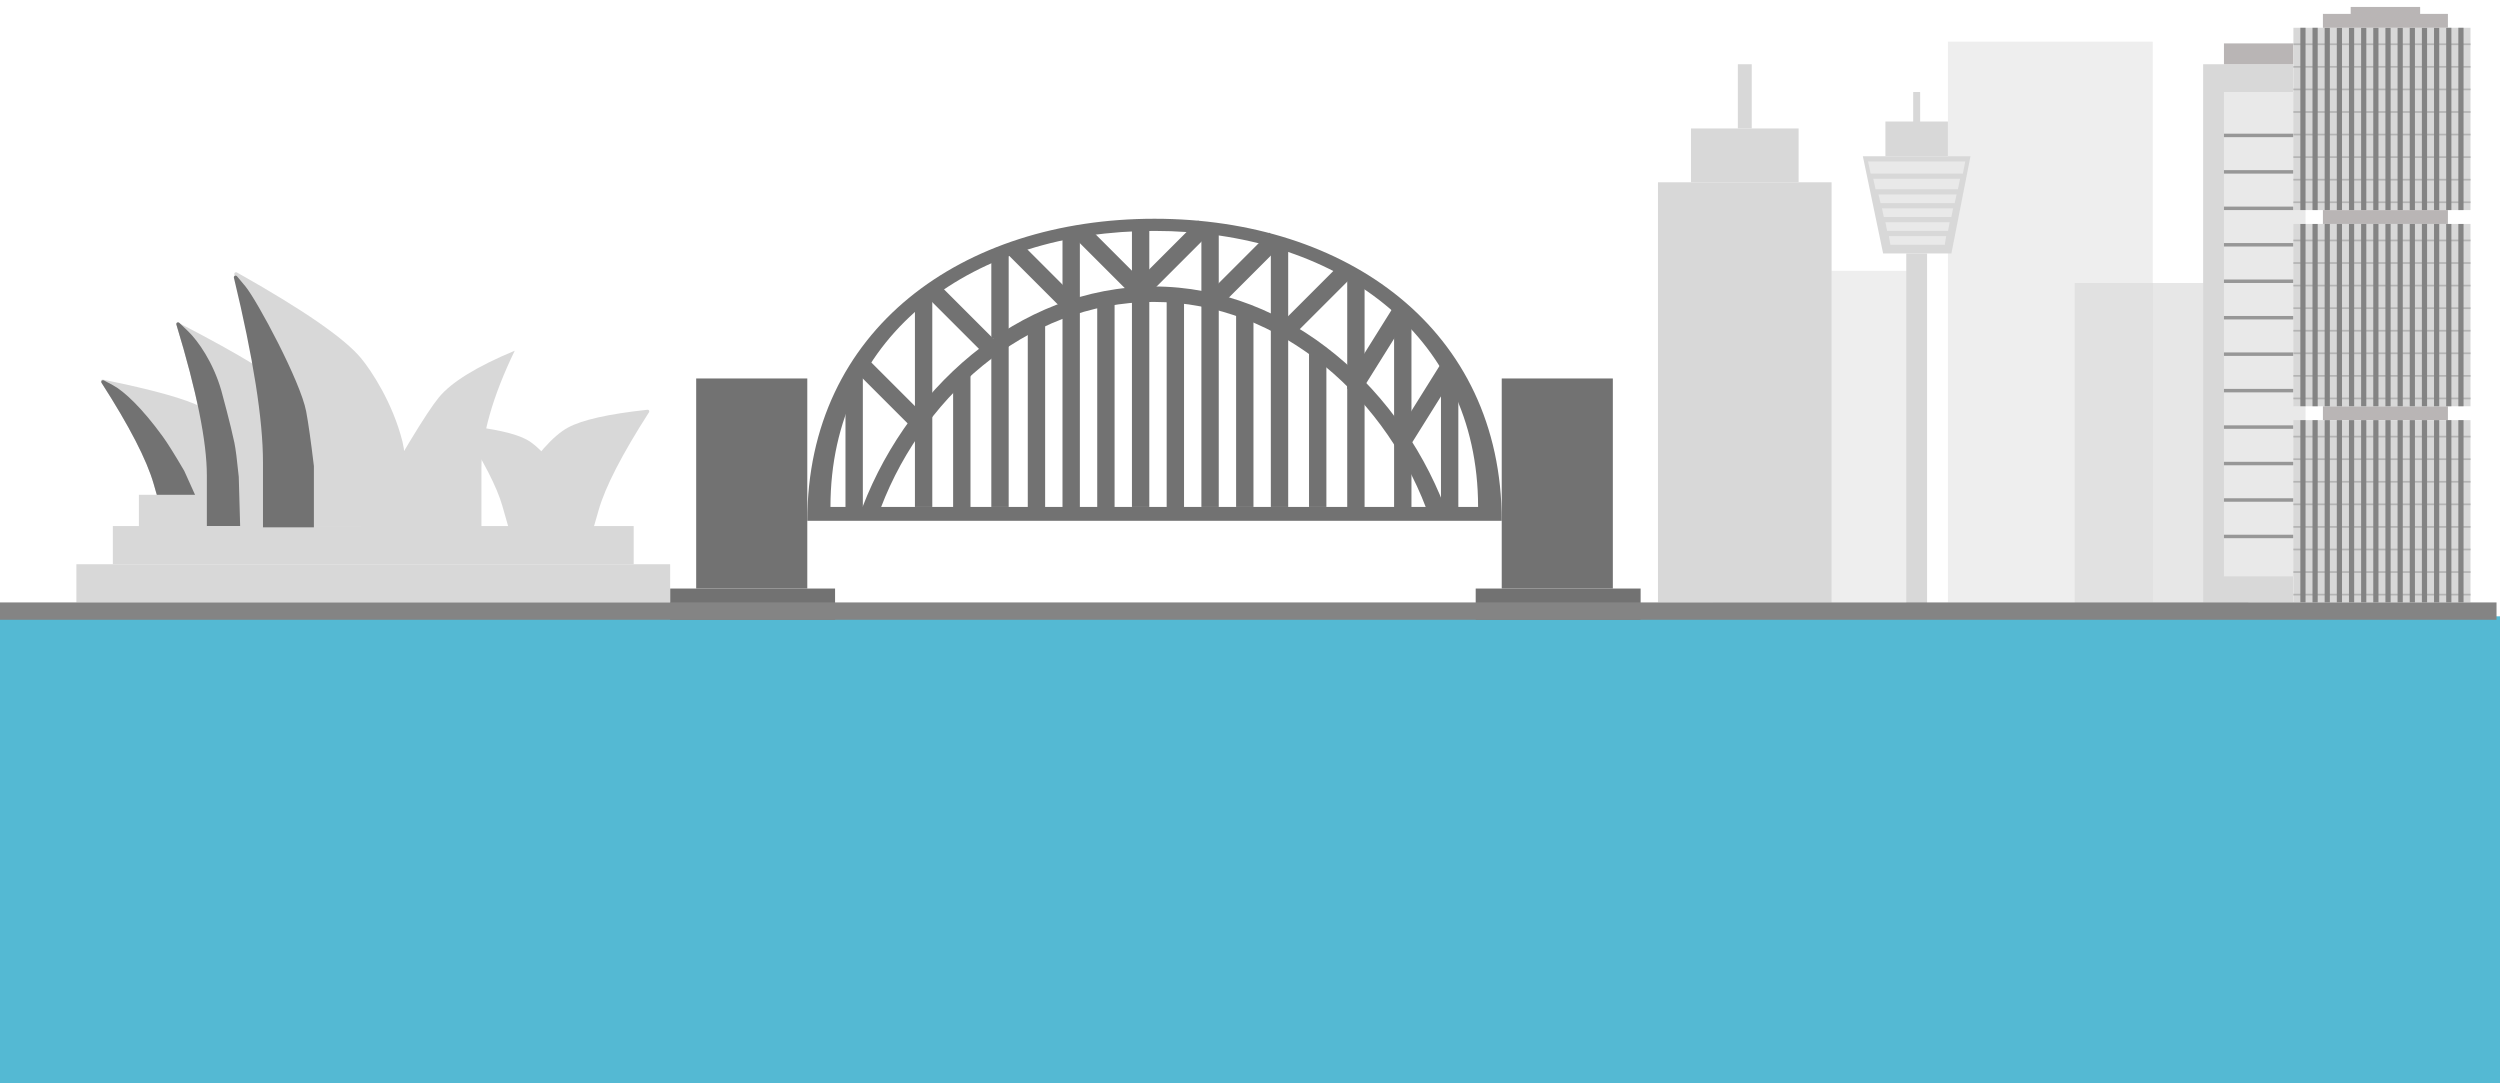 <?xml version="1.0" encoding="UTF-8"?>
<svg viewBox="0 0 1440 624" version="1.1" xmlns="http://www.w3.org/2000/svg" xmlns:xlink="http://www.w3.org/1999/xlink">
    <!-- Generator: Sketch 51.2 (57519) - http://www.bohemiancoding.com/sketch -->
    <title>Group</title>
    <desc>Created with Sketch.</desc>
    <defs>
        <filter x="-0.6%" y="-1.4%" width="101.0%" height="104.0%" filterUnits="objectBoundingBox" id="filter-1">
            <feOffset dx="-2" dy="2" in="SourceAlpha" result="shadowOffsetOuter1"></feOffset>
            <feGaussianBlur stdDeviation="2" in="shadowOffsetOuter1" result="shadowBlurOuter1"></feGaussianBlur>
            <feColorMatrix values="0 0 0 0 0   0 0 0 0 0   0 0 0 0 0  0 0 0 0.5 0" type="matrix" in="shadowBlurOuter1" result="shadowMatrixOuter1"></feColorMatrix>
            <feMerge>
                <feMergeNode in="shadowMatrixOuter1"></feMergeNode>
                <feMergeNode in="SourceGraphic"></feMergeNode>
            </feMerge>
        </filter>
    </defs>
    <g id="Page-1" stroke="none" stroke-width="1" fill="none" fill-rule="evenodd">
        <g id="HomePage" transform="translate(0, -400)">
            <g id="Group" transform="translate(-3, 402)">
                <g id="Ocean" transform="translate(0, 353)" fill="#54B9D3">
                    <rect x="0" y="0" width="1445" height="269"></rect>
                </g>
                <g id="Skyline" filter="url(#filter-1)" transform="translate(3, 0)">
                    <rect id="Rectangle-20" fill-opacity="0.431" fill="#D8D8D8" x="1124" y="20" width="118" height="323"></rect>
                    <rect id="Rectangle-20-Copy-3" fill-opacity="0.431" fill="#D8D8D8" x="989" y="152" width="118" height="191"></rect>
                    <rect id="Rectangle-20-Copy-2" fill-opacity="0.594" fill="#D8D8D8" x="1197" y="159" width="100" height="191"></rect>
                    <g id="Sydney-Tower" transform="translate(1075, 49)">
                        <rect id="Rectangle-12-Copy-2" fill="#D8D8D8" x="29" y="0" width="4" height="20"></rect>
                        <rect id="Rectangle-12-Copy" fill="#D8D8D8" x="25" y="93" width="12" height="204"></rect>
                        <rect id="Rectangle-11" fill="#D8D8D8" x="13" y="17" width="36" height="20"></rect>
                        <polygon id="Rectangle-11-Copy" fill="#D8D8D8" points="0 37 62 37 51 93 11.683 93"></polygon>
                        <path d="M57.609,47 L4.477,47 L3,40 L59,40 L57.609,47 Z" id="Combined-Shape" fill="#E9E9E9"></path>
                        <path d="M54.758,56 L7.319,56 L6,50 L56,50 L54.758,56 Z" id="Combined-Shape-Copy-2" fill="#E9E9E9"></path>
                        <path d="M52.882,64 L10.187,64 L9,59 L54,59 L52.882,64 Z" id="Combined-Shape-Copy-3" fill="#E9E9E9"></path>
                        <path d="M50.982,72 L12.082,72 L11,67 L52,67 L50.982,72 Z" id="Combined-Shape-Copy-4" fill="#E9E9E9"></path>
                        <path d="M49.081,80 L13.976,80 L13,75 L50,75 L49.081,80 Z" id="Combined-Shape-Copy-5" fill="#E9E9E9"></path>
                        <path d="M47.18,88 L15.871,88 L15,83 L48,83 L47.18,88 Z" id="Combined-Shape-Copy-6" fill="#E9E9E9"></path>
                    </g>
                    <g id="Harbour-Bridge" transform="translate(388, 122)" fill="#727272">
                        <rect id="Rectangle-10" x="464" y="213" width="95" height="18"></rect>
                        <rect id="Rectangle-10-Copy" x="0" y="213" width="95" height="18"></rect>
                        <rect id="Rectangle-9" x="266" y="45" width="10" height="121"></rect>
                        <rect id="Rectangle-9-Copy" x="286" y="46" width="10" height="121"></rect>
                        <rect id="Rectangle-9-Copy-7" x="246" y="46" width="10" height="121"></rect>
                        <rect id="Rectangle-9-Copy-2" x="306" y="50" width="10" height="116"></rect>
                        <rect id="Rectangle-9-Copy-8" x="226" y="51" width="10" height="116"></rect>
                        <rect id="Rectangle-9-Copy-3" x="326" y="55" width="10" height="111"></rect>
                        <rect id="Rectangle-9-Copy-9" x="206" y="60" width="10" height="107"></rect>
                        <rect id="Rectangle-9-Copy-4" x="346" y="63" width="10" height="103"></rect>
                        <rect id="Rectangle-9-Copy-10" x="185" y="71" width="10" height="95"></rect>
                        <rect id="Rectangle-9-Copy-5" x="368" y="75" width="10" height="91"></rect>
                        <rect id="Rectangle-9-Copy-11" x="163" y="88" width="10" height="79"></rect>
                        <rect id="Rectangle-9-Copy-6" x="390" y="92" width="10" height="75"></rect>
                        <rect id="Rectangle-9-Copy-22" x="417" y="115" width="10" height="54"></rect>
                        <rect id="Rectangle-9-Copy-12" x="141" y="112" width="10" height="54"></rect>
                        <rect id="Rectangle-9-Copy-13" x="101" y="90" width="10" height="77"></rect>
                        <rect id="Rectangle-9-Copy-23" x="444" y="87" width="10" height="80"></rect>
                        <rect id="Rectangle-9-Copy-15" x="141" y="45" width="10" height="66"></rect>
                        <rect id="Rectangle-9-Copy-17" x="185" y="19" width="10" height="50"></rect>
                        <rect id="Rectangle-9-Copy-19" x="226" y="7" width="10" height="44"></rect>
                        <rect id="Rectangle-9-Copy-21" x="266" y="1" width="10" height="44"></rect>
                        <rect id="Rectangle-9-Copy-24" x="306" y="3" width="10" height="44"></rect>
                        <rect id="Rectangle-9-Copy-25" x="346" y="14" width="10" height="50"></rect>
                        <rect id="Rectangle-9-Copy-26" x="390" y="32" width="10" height="66"></rect>
                        <rect id="Rectangle-9-Copy-27" x="417" y="53" width="10" height="75"></rect>
                        <rect id="Rectangle-9-Copy-14" transform="translate(126.153, 100.153) rotate(-45) translate(-126.153, -100.153) " x="121.153" y="76.653" width="10" height="47"></rect>
                        <rect id="Rectangle-9-Copy-16" transform="translate(168.153, 58.153) rotate(-45) translate(-168.153, -58.153) " x="163.153" y="34.653" width="10" height="47"></rect>
                        <rect id="Rectangle-9-Copy-18" transform="translate(215.213, 34.213) rotate(-45) translate(-215.213, -34.213) " x="210.213" y="9.213" width="10" height="50"></rect>
                        <rect id="Rectangle-9-Copy-20" transform="translate(252.581, 23.581) rotate(-45) translate(-252.581, -23.581) " x="247.581" y="-0.525" width="10" height="48.213"></rect>
                        <rect id="Rectangle-9-Copy-28" transform="translate(290.581, 21.581) rotate(45) translate(-290.581, -21.581) " x="285.581" y="-2.525" width="10" height="48.213"></rect>
                        <rect id="Rectangle-9-Copy-29" transform="translate(331.581, 28.581) rotate(45) translate(-331.581, -28.581) " x="326.581" y="4.475" width="10" height="48.213"></rect>
                        <rect id="Rectangle-9-Copy-30" transform="translate(372.581, 46.581) rotate(45) translate(-372.581, -46.581) " x="367.581" y="22.475" width="10" height="48.213"></rect>
                        <rect id="Rectangle-9-Copy-31" transform="translate(407.488, 74.851) rotate(32) translate(-407.488, -74.851) " x="402.488" y="49.851" width="10" height="50"></rect>
                        <rect id="Rectangle-9-Copy-32" transform="translate(435.452, 106.547) rotate(32) translate(-435.452, -106.547) " x="430.452" y="79.547" width="10" height="54"></rect>
                        <path d="M108.273,173.007 C133.811,99.062 200.39,39.007 278.5,39.007 C356.61,39.007 423.188,99.062 448.727,173.007 L437.743,173.007 C414.395,104.362 351.857,47.903 278.376,47.903 C204.895,47.903 142.358,104.362 119.009,173.007 L108.273,173.007 Z" id="Combined-Shape"></path>
                        <path d="M79,174 C79,63.543 168.543,0 279,0 C389.457,0 479,63.543 479,174 L79,174 Z M92.346,166 L465.381,166 C465.381,65.065 381.874,7 278.864,7 C175.853,7 92.346,65.065 92.346,166 Z" id="Combined-Shape"></path>
                        <rect id="Rectangle-6-Copy" x="479" y="92" width="64" height="121"></rect>
                        <rect id="Rectangle-6" x="15" y="92" width="64" height="121"></rect>
                    </g>
                    <g id="Skyscrapper-1" transform="translate(957, 33)" fill="#D8D8D8">
                        <rect id="Rectangle-12" x="46" y="0" width="8" height="37"></rect>
                        <rect id="Rectangle-11-Copy-2" x="19" y="37" width="62" height="31"></rect>
                        <rect id="Rectangle" x="0" y="68" width="100" height="242"></rect>
                    </g>
                    <g id="Opera-House" transform="translate(46, 152)">
                        <rect id="Rectangle-13" fill="#D8D8D8" x="0" y="169" width="342" height="22"></rect>
                        <rect id="Rectangle-14" fill="#D8D8D8" x="21" y="147" width="300" height="22"></rect>
                        <path d="M26.095,52.466 C52.539,66.235 69.27,76.548 76.289,83.405 C83.493,90.442 88.059,102.104 89.987,118.39 L61.389,140.364 L37.598,140.364 C37.598,140.66 37.598,133.336 37.598,118.39 C37.598,103.828 33.29,82.245 24.675,53.641 L24.676,53.641 C24.516,53.113 24.816,52.555 25.345,52.396 C25.594,52.32 25.864,52.346 26.095,52.466 Z" id="Rectangle-15-Copy-4" fill="#D8D8D8" transform="translate(56.987, 95.872) rotate(-16) translate(-56.987, -95.872) "></path>
                        <path d="M27.313,56.95 C28.456,58.037 29.873,59.407 31.564,61.059 C36.913,66.284 44.102,78.36 51.03,97.425 C52.632,101.833 54.779,109.299 57.471,119.824 L61.17,145.253 L38.474,144.307 C38.474,144.603 38.474,137.279 38.474,122.334 C38.474,107.835 34.205,86.378 25.666,57.962 L25.666,57.962 C25.507,57.433 25.807,56.876 26.336,56.717 C26.68,56.613 27.053,56.702 27.313,56.95 Z" id="Rectangle-15-Copy-7" fill="#727272" transform="translate(43.397, 100.963) rotate(-16) translate(-43.397, -100.963) "></path>
                        <rect id="Rectangle-16" fill="#D8D8D8" x="36" y="129" width="72" height="19"></rect>
                        <path d="M59.108,30.087 C94.773,48.524 117.315,62.319 126.736,71.47 C136.341,80.801 142.429,96.263 145,117.856 L106.869,146.989 L75.147,146.989 C75.147,147.382 75.147,137.671 75.147,117.856 C75.147,98.422 69.329,69.559 57.692,31.266 L57.692,31.267 C57.532,30.738 57.83,30.179 58.358,30.019 C58.608,29.943 58.877,29.968 59.108,30.087 Z" id="Rectangle-15-Copy-3" fill="#D8D8D8"></path>
                        <path d="M59.23,29.903 C60.645,31.236 62.396,32.916 64.482,34.943 C70.04,40.342 78.772,52.616 83.474,68.935 C83.749,69.892 88.943,88.985 91.031,99.112 C91.734,102.521 92.566,109.039 93.528,118.665 L94.324,146.989 L75.147,146.989 C75.147,147.382 75.147,137.671 75.147,117.856 C75.147,98.364 69.294,69.386 57.588,30.922 L57.588,30.922 C57.427,30.394 57.725,29.835 58.253,29.675 C58.596,29.57 58.969,29.657 59.23,29.903 Z" id="Rectangle-15-Copy-6" fill="#727272"></path>
                        <path d="M163,46 C184.922,55.15 199.484,64.114 206.688,72.891 C213.891,81.668 229.157,106.95 252.485,148.738 L206.688,148.738 L182.186,148.738 C182.186,144.009 182.186,132.325 182.186,113.685 C182.186,95.046 175.791,72.484 163,46 Z" id="Rectangle-15-Copy" fill="#D8D8D8" transform="translate(207.743, 97.369) scale(-1, 1) translate(-207.743, -97.369) "></path>
                        <path d="M222.831,89.004 C240.672,90.931 252.862,93.675 259.401,97.237 C266.129,100.901 274.145,109.915 283.45,124.279 L267.121,151.357 L249.926,151.357 C249.988,151.575 248.446,146.196 245.298,135.219 C242.22,124.485 234.494,109.464 222.119,90.155 L222.119,90.155 C221.895,89.806 221.997,89.342 222.345,89.119 C222.489,89.026 222.661,88.986 222.831,89.004 Z" id="Path" fill="#D8D8D8"></path>
                        <path d="M254.059,80.02 C276.413,82.419 291.686,85.844 299.877,90.296 C308.304,94.876 318.342,106.147 329.991,124.109 L309.515,157.991 L287.972,158.002 C288.05,158.274 286.121,151.546 282.185,137.817 C278.335,124.392 268.663,105.605 253.17,81.459 L253.17,81.459 C252.891,81.023 253.017,80.443 253.453,80.163 C253.633,80.048 253.847,79.997 254.059,80.02 Z" id="Path-Copy" fill="#D8D8D8" transform="translate(291.5, 119) scale(-1, 1) translate(-291.5, -119) "></path>
                        <path d="M92.441,0.927 C130.71,22.435 154.57,38.922 164.022,50.387 C169.964,57.595 182.198,76.017 187.813,98.35 C190.128,107.555 190.128,123.875 187.813,147.307 L140.358,147.307 L108.6,147.307 C108.6,147.799 108.6,135.658 108.6,110.886 C108.6,86.49 102.727,50.206 90.98,2.036 L90.98,2.036 C90.849,1.499 91.178,0.958 91.714,0.827 C91.96,0.767 92.22,0.803 92.441,0.927 Z" id="Rectangle-15" fill="#D8D8D8"></path>
                        <path d="M92.455,3.082 C93.792,4.645 95.42,6.59 97.339,8.918 C104.067,17.08 129.128,63.722 132.365,81.032 C133.614,87.709 135.093,98.186 136.803,112.463 L136.803,147.733 L107.475,147.733 C107.475,147.513 107.475,135.017 107.475,110.245 C107.475,85.685 101.891,50.259 90.723,3.967 L90.723,3.967 C90.594,3.43 90.924,2.89 91.461,2.76 C91.826,2.672 92.21,2.797 92.455,3.082 Z" id="Rectangle-15-Copy-5" fill="#727272"></path>
                    </g>
                    <g id="Skyscrapper-2" transform="translate(1271, 21)">
                        <rect id="Rectangle-17" fill="#D8D8D8" x="0" y="12" width="52" height="310"></rect>
                        <rect id="Rectangle-17-Copy" fill="#E9E9E9" x="12" y="28" width="47" height="279"></rect>
                        <rect id="Rectangle-18" stroke="#979797" fill="#D8D8D8" x="12.5" y="52.5" width="39" height="1"></rect>
                        <rect id="Rectangle-18-Copy" stroke="#979797" fill="#D8D8D8" x="12.5" y="73.5" width="39" height="1"></rect>
                        <rect id="Rectangle-18-Copy-3" stroke="#979797" fill="#D8D8D8" x="12.5" y="94.5" width="39" height="1"></rect>
                        <rect id="Rectangle-18-Copy-4" stroke="#979797" fill="#D8D8D8" x="12.5" y="115.5" width="39" height="1"></rect>
                        <rect id="Rectangle-18-Copy-5" stroke="#979797" fill="#D8D8D8" x="12.5" y="136.5" width="39" height="1"></rect>
                        <rect id="Rectangle-18-Copy-6" stroke="#979797" fill="#D8D8D8" x="12.5" y="157.5" width="39" height="1"></rect>
                        <rect id="Rectangle-18-Copy-7" stroke="#979797" fill="#D8D8D8" x="12.5" y="178.5" width="39" height="1"></rect>
                        <rect id="Rectangle-18-Copy-8" stroke="#979797" fill="#D8D8D8" x="12.5" y="199.5" width="39" height="1"></rect>
                        <rect id="Rectangle-18-Copy-9" stroke="#979797" fill="#D8D8D8" x="12.5" y="220.5" width="39" height="1"></rect>
                        <rect id="Rectangle-18-Copy-10" stroke="#979797" fill="#D8D8D8" x="12.5" y="241.5" width="39" height="1"></rect>
                        <rect id="Rectangle-18-Copy-11" stroke="#979797" fill="#D8D8D8" x="12.5" y="262.5" width="39" height="1"></rect>
                        <rect id="Rectangle-18-Copy-12" stroke="#979797" fill="#D8D8D8" x="12.5" y="283.5" width="39" height="1"></rect>
                        <rect id="Rectangle-19-Copy" fill="#B9B5B5" x="12" y="0" width="40" height="12"></rect>
                    </g>
                    <g id="Barangaroo" transform="translate(1323, 0)">
                        <rect id="Rectangle-19" fill="#B9B5B5" x="17" y="230" width="72" height="8"></rect>
                        <rect id="Rectangle-19-Copy-4" fill="#B9B5B5" x="17" y="117" width="72" height="8"></rect>
                        <g transform="translate(0, 12)">
                            <rect id="Rectangle-18-Copy-2" fill="#D8D8D8" x="0" y="0" width="102" height="105"></rect>
                            <rect id="Rectangle-23" fill="#B4B4B4" x="0" y="9" width="102" height="1"></rect>
                            <rect id="Rectangle-23-Copy" fill="#B4B4B4" x="0" y="22" width="102" height="1"></rect>
                            <rect id="Rectangle-23-Copy-2" fill="#B4B4B4" x="0" y="35" width="102" height="1"></rect>
                            <rect id="Rectangle-23-Copy-3" fill="#B4B4B4" x="0" y="48" width="102" height="1"></rect>
                            <rect id="Rectangle-23-Copy-4" fill="#B4B4B4" x="0" y="61" width="102" height="1"></rect>
                            <rect id="Rectangle-23-Copy-5" fill="#B4B4B4" x="0" y="74" width="102" height="1"></rect>
                            <rect id="Rectangle-23-Copy-6" fill="#B4B4B4" x="0" y="87" width="102" height="1"></rect>
                            <rect id="Rectangle-23-Copy-7" fill="#B4B4B4" x="0" y="100" width="102" height="1"></rect>
                            <rect id="Rectangle-22" fill="#848484" x="4" y="0" width="3" height="105"></rect>
                            <rect id="Rectangle-22-Copy" fill="#848484" x="11" y="0" width="3" height="105"></rect>
                            <rect id="Rectangle-22-Copy-2" fill="#848484" x="18" y="0" width="3" height="105"></rect>
                            <rect id="Rectangle-22-Copy-3" fill="#848484" x="25" y="0" width="3" height="105"></rect>
                            <rect id="Rectangle-22-Copy-4" fill="#848484" x="32" y="0" width="3" height="105"></rect>
                            <rect id="Rectangle-22-Copy-5" fill="#848484" x="39" y="0" width="3" height="105"></rect>
                            <rect id="Rectangle-22-Copy-6" fill="#848484" x="46" y="0" width="3" height="105"></rect>
                            <rect id="Rectangle-22-Copy-7" fill="#848484" x="53" y="0" width="3" height="105"></rect>
                            <rect id="Rectangle-22-Copy-8" fill="#848484" x="60" y="0" width="3" height="105"></rect>
                            <rect id="Rectangle-22-Copy-9" fill="#848484" x="67" y="0" width="3" height="105"></rect>
                            <rect id="Rectangle-22-Copy-10" fill="#848484" x="74" y="0" width="3" height="105"></rect>
                            <rect id="Rectangle-22-Copy-11" fill="#848484" x="81" y="0" width="3" height="105"></rect>
                            <rect id="Rectangle-22-Copy-12" fill="#848484" x="88" y="0" width="3" height="105"></rect>
                            <rect id="Rectangle-22-Copy-13" fill="#848484" x="95" y="0" width="3" height="105"></rect>
                        </g>
                        <g id="Barangaroo-Copy" transform="translate(0, 125)">
                            <rect id="Rectangle-18-Copy-2" fill="#D8D8D8" x="0" y="0" width="102" height="105"></rect>
                            <rect id="Rectangle-23" fill="#B4B4B4" x="0" y="9" width="102" height="1"></rect>
                            <rect id="Rectangle-23-Copy" fill="#B4B4B4" x="0" y="22" width="102" height="1"></rect>
                            <rect id="Rectangle-23-Copy-2" fill="#B4B4B4" x="0" y="35" width="102" height="1"></rect>
                            <rect id="Rectangle-23-Copy-3" fill="#B4B4B4" x="0" y="48" width="102" height="1"></rect>
                            <rect id="Rectangle-23-Copy-4" fill="#B4B4B4" x="0" y="61" width="102" height="1"></rect>
                            <rect id="Rectangle-23-Copy-5" fill="#B4B4B4" x="0" y="74" width="102" height="1"></rect>
                            <rect id="Rectangle-23-Copy-6" fill="#B4B4B4" x="0" y="87" width="102" height="1"></rect>
                            <rect id="Rectangle-23-Copy-7" fill="#B4B4B4" x="0" y="100" width="102" height="1"></rect>
                            <rect id="Rectangle-22" fill="#848484" x="4" y="0" width="3" height="105"></rect>
                            <rect id="Rectangle-22-Copy" fill="#848484" x="11" y="0" width="3" height="105"></rect>
                            <rect id="Rectangle-22-Copy-2" fill="#848484" x="18" y="0" width="3" height="105"></rect>
                            <rect id="Rectangle-22-Copy-3" fill="#848484" x="25" y="0" width="3" height="105"></rect>
                            <rect id="Rectangle-22-Copy-4" fill="#848484" x="32" y="0" width="3" height="105"></rect>
                            <rect id="Rectangle-22-Copy-5" fill="#848484" x="39" y="0" width="3" height="105"></rect>
                            <rect id="Rectangle-22-Copy-6" fill="#848484" x="46" y="0" width="3" height="105"></rect>
                            <rect id="Rectangle-22-Copy-7" fill="#848484" x="53" y="0" width="3" height="105"></rect>
                            <rect id="Rectangle-22-Copy-8" fill="#848484" x="60" y="0" width="3" height="105"></rect>
                            <rect id="Rectangle-22-Copy-9" fill="#848484" x="67" y="0" width="3" height="105"></rect>
                            <rect id="Rectangle-22-Copy-10" fill="#848484" x="74" y="0" width="3" height="105"></rect>
                            <rect id="Rectangle-22-Copy-11" fill="#848484" x="81" y="0" width="3" height="105"></rect>
                            <rect id="Rectangle-22-Copy-12" fill="#848484" x="88" y="0" width="3" height="105"></rect>
                            <rect id="Rectangle-22-Copy-13" fill="#848484" x="95" y="0" width="3" height="105"></rect>
                        </g>
                        <g id="Barangaroo-Copy-2" transform="translate(0, 238)">
                            <rect id="Rectangle-18-Copy-2" fill="#D8D8D8" x="0" y="0" width="102" height="105"></rect>
                            <rect id="Rectangle-23" fill="#B4B4B4" x="0" y="9" width="102" height="1"></rect>
                            <rect id="Rectangle-23-Copy" fill="#B4B4B4" x="0" y="22" width="102" height="1"></rect>
                            <rect id="Rectangle-23-Copy-2" fill="#B4B4B4" x="0" y="35" width="102" height="1"></rect>
                            <rect id="Rectangle-23-Copy-3" fill="#B4B4B4" x="0" y="48" width="102" height="1"></rect>
                            <rect id="Rectangle-23-Copy-4" fill="#B4B4B4" x="0" y="61" width="102" height="1"></rect>
                            <rect id="Rectangle-23-Copy-5" fill="#B4B4B4" x="0" y="74" width="102" height="1"></rect>
                            <rect id="Rectangle-23-Copy-6" fill="#B4B4B4" x="0" y="87" width="102" height="1"></rect>
                            <rect id="Rectangle-23-Copy-7" fill="#B4B4B4" x="0" y="100" width="102" height="1"></rect>
                            <rect id="Rectangle-22" fill="#848484" x="4" y="0" width="3" height="105"></rect>
                            <rect id="Rectangle-22-Copy" fill="#848484" x="11" y="0" width="3" height="105"></rect>
                            <rect id="Rectangle-22-Copy-2" fill="#848484" x="18" y="0" width="3" height="105"></rect>
                            <rect id="Rectangle-22-Copy-3" fill="#848484" x="25" y="0" width="3" height="105"></rect>
                            <rect id="Rectangle-22-Copy-4" fill="#848484" x="32" y="0" width="3" height="105"></rect>
                            <rect id="Rectangle-22-Copy-5" fill="#848484" x="39" y="0" width="3" height="105"></rect>
                            <rect id="Rectangle-22-Copy-6" fill="#848484" x="46" y="0" width="3" height="105"></rect>
                            <rect id="Rectangle-22-Copy-7" fill="#848484" x="53" y="0" width="3" height="105"></rect>
                            <rect id="Rectangle-22-Copy-8" fill="#848484" x="60" y="0" width="3" height="105"></rect>
                            <rect id="Rectangle-22-Copy-9" fill="#848484" x="67" y="0" width="3" height="105"></rect>
                            <rect id="Rectangle-22-Copy-10" fill="#848484" x="74" y="0" width="3" height="105"></rect>
                            <rect id="Rectangle-22-Copy-11" fill="#848484" x="81" y="0" width="3" height="105"></rect>
                            <rect id="Rectangle-22-Copy-12" fill="#848484" x="88" y="0" width="3" height="105"></rect>
                            <rect id="Rectangle-22-Copy-13" fill="#848484" x="95" y="0" width="3" height="105"></rect>
                        </g>
                        <rect id="Rectangle-19-Copy-2" fill="#B9B5B5" x="17" y="4" width="72" height="8"></rect>
                        <rect id="Rectangle-19-Copy-3" fill="#B9B5B5" x="33" y="0" width="40" height="6"></rect>
                    </g>
                    <rect id="Soil" fill="#848484" x="0" y="343" width="1440" height="10"></rect>
                </g>
            </g>
        </g>
    </g>
</svg>